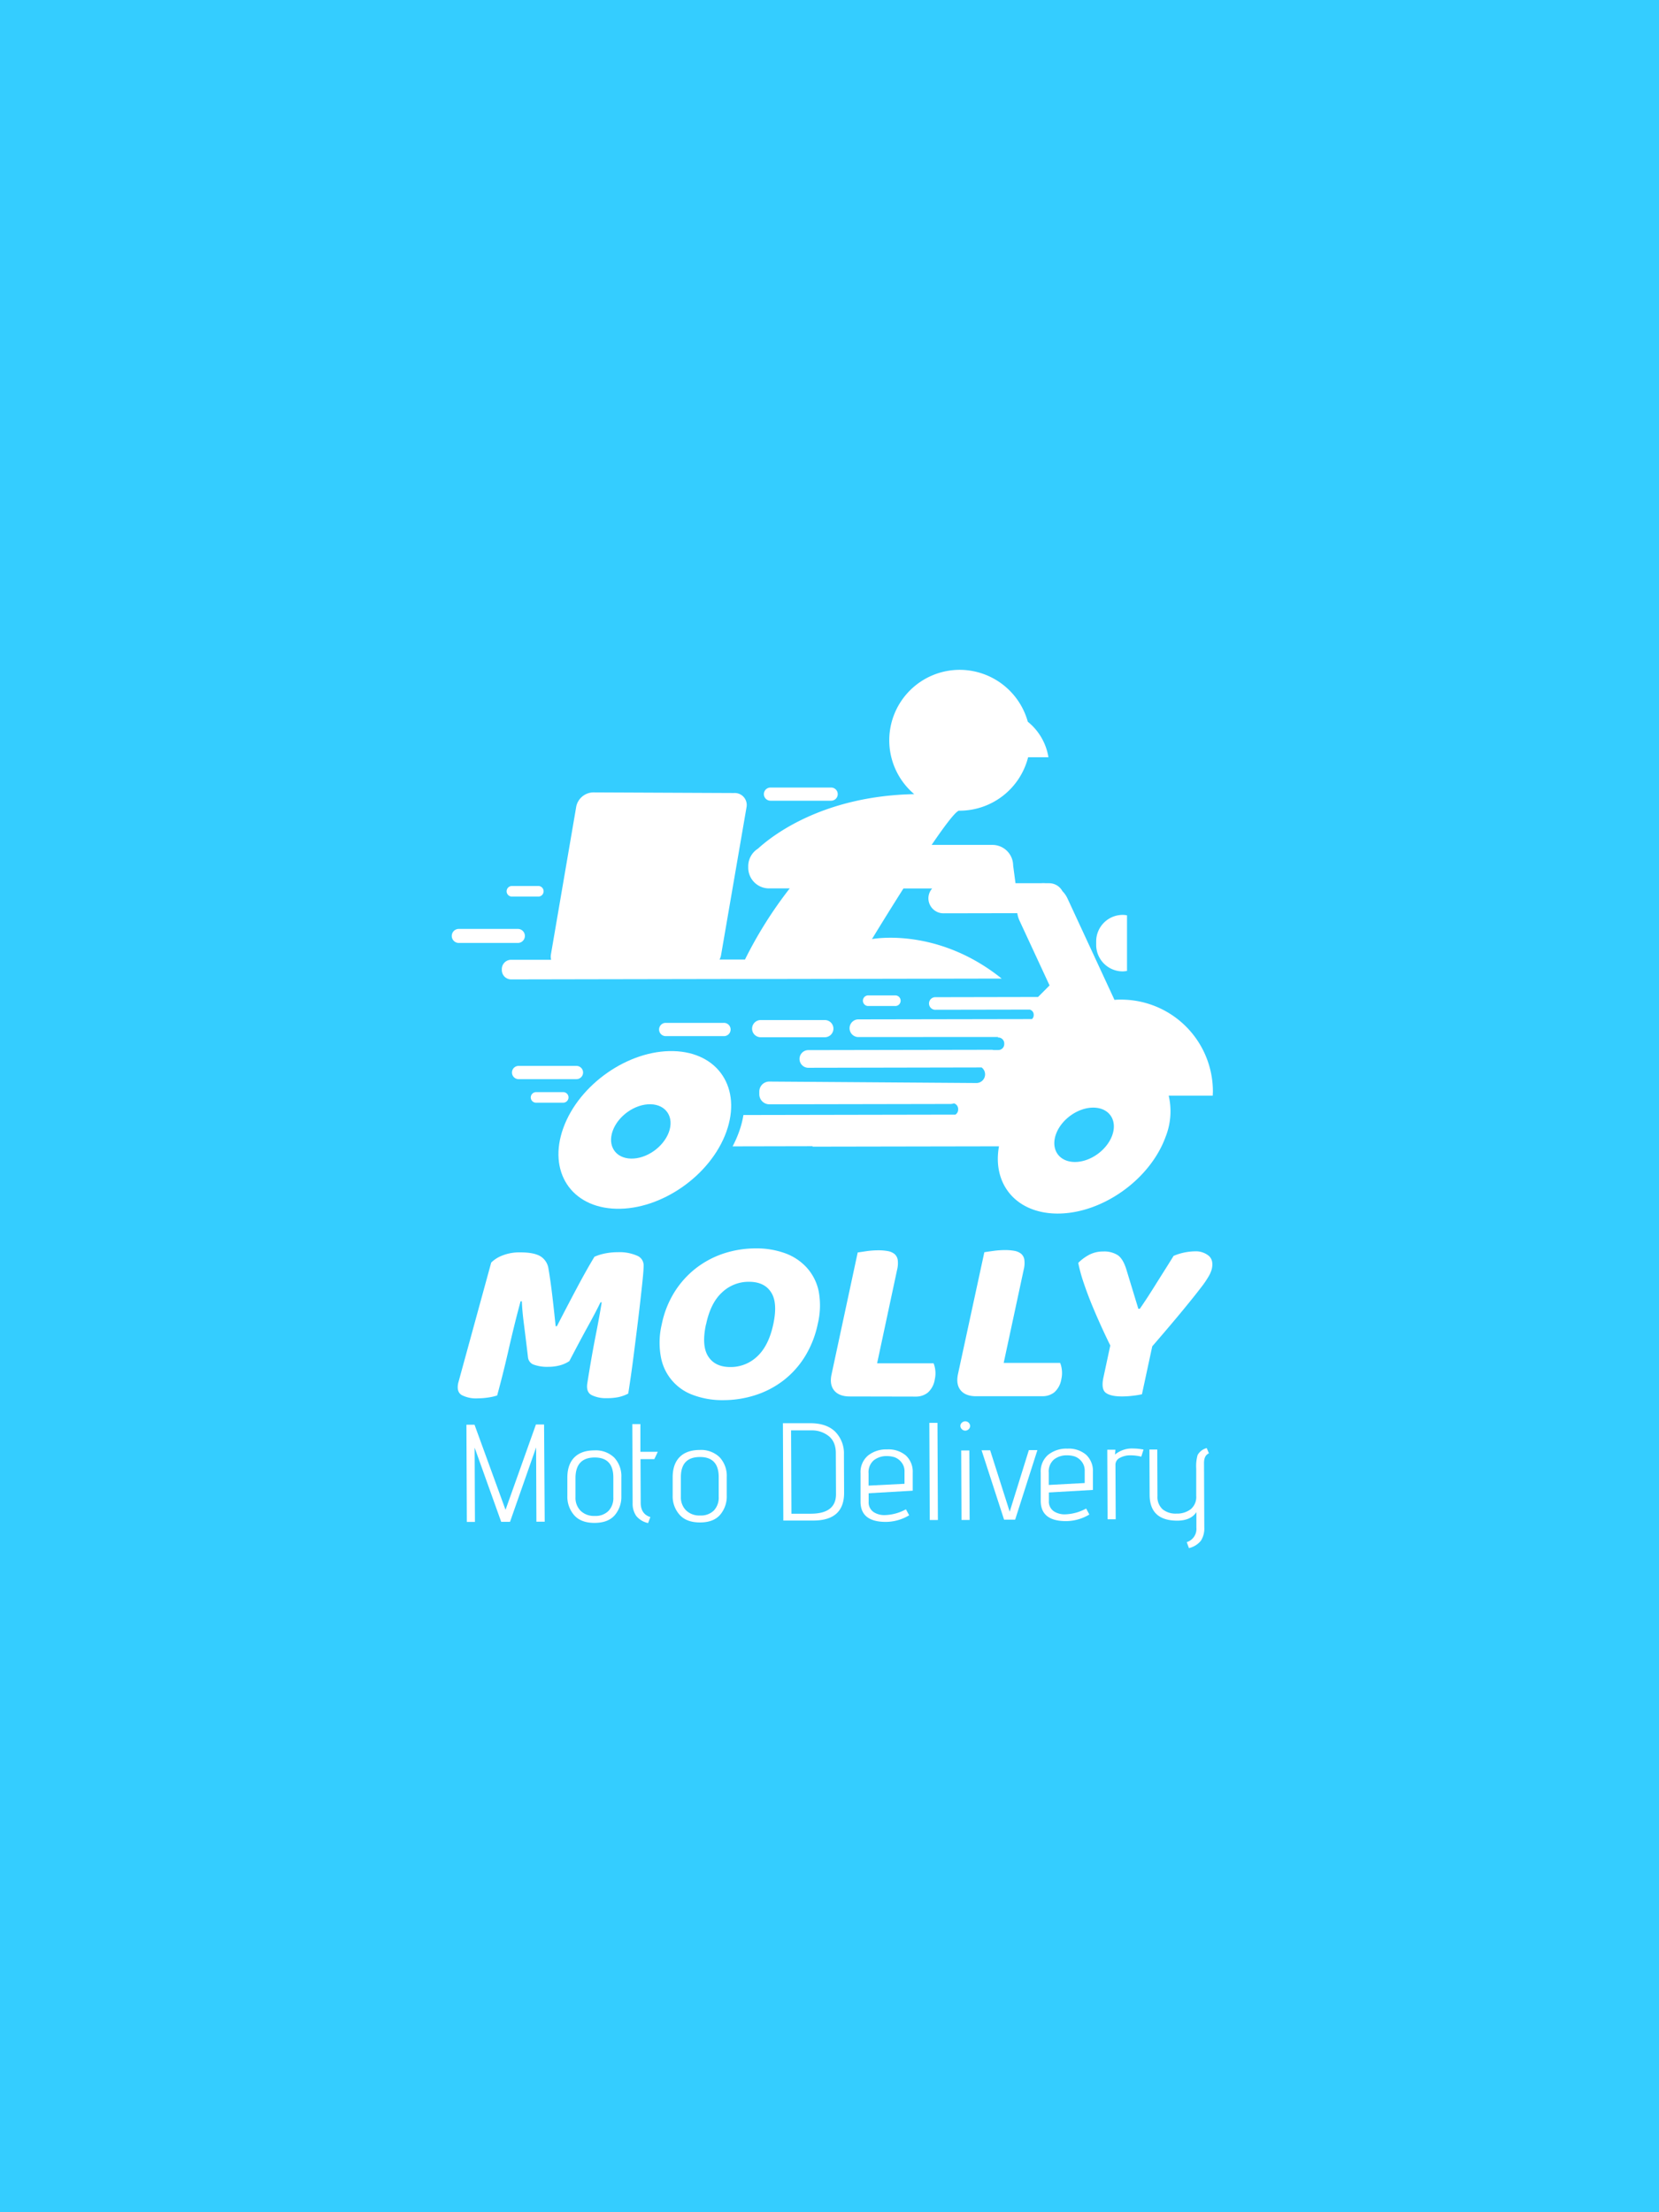 <svg id="Layer_1" data-name="Layer 1" xmlns="http://www.w3.org/2000/svg" viewBox="0 0 600 800"><defs><style>.cls-1{fill:#34cdff;}.cls-2{fill:#fff;}</style></defs><title>motofretista-image-bg__logo</title><rect class="cls-1" width="600" height="800"/><g id="logo"><path class="cls-2" d="M197,550.29H194l-.11-26.86-9.43,26.9-3.2,0-9.6-26.82.11,26.86h-2.93l-.15-35.15h2.93L182.83,546l11-30.87,2.94,0Z"/><path class="cls-2" d="M224.72,534.3l0,6.63a10.24,10.24,0,0,1-2.38,7q-2.4,2.77-7.28,2.79T207.71,548a10.14,10.14,0,0,1-2.52-7l0-6.62q0-4.77,2.51-7.32c1.69-1.7,4.08-2.55,7.2-2.56a9.6,9.6,0,0,1,7.24,2.6A9.87,9.87,0,0,1,224.72,534.3Zm-2.9,7.15,0-7.13q0-7.29-6.8-7.25t-6.89,7.31l0,7.12a6.63,6.63,0,0,0,1.88,4.87,6.91,6.91,0,0,0,5.1,1.83,6.55,6.55,0,0,0,5-1.85A6.76,6.76,0,0,0,221.82,541.45Z"/><path class="cls-2" d="M235.22,548.62l-.83,2.16a7.58,7.58,0,0,1-4.26-2.54,7.72,7.72,0,0,1-1.33-4.71L228.68,515h2.93l0,10,6.29,0-1.25,2.67-5,0,.07,15.86Q231.76,547.53,235.22,548.62Z"/><path class="cls-2" d="M262.84,534.14l0,6.63a10.24,10.24,0,0,1-2.38,7q-2.4,2.78-7.28,2.79c-3.25,0-5.71-.9-7.38-2.76a10,10,0,0,1-2.52-6.94l0-6.62q0-4.77,2.52-7.32c1.68-1.7,4.08-2.55,7.19-2.57a9.66,9.66,0,0,1,7.25,2.61A9.87,9.87,0,0,1,262.84,534.14Zm-2.91,7.14,0-7.13q0-7.27-6.79-7.25-6.92,0-6.89,7.31l0,7.13a6.59,6.59,0,0,0,1.88,4.86,6.87,6.87,0,0,0,5.1,1.84,6.6,6.6,0,0,0,5-1.85A6.8,6.8,0,0,0,259.93,541.28Z"/><path class="cls-2" d="M294.21,549.87l-10.91,0-.15-35.2,9.86,0q5.92,0,9.06,3.08a11.14,11.14,0,0,1,3.15,8.27l.06,13.75Q305.33,549.83,294.21,549.87Zm8.14-9.57-.06-14.76q0-4.21-2.65-6.27a9.62,9.62,0,0,0-6.09-2l-7.45,0,.13,30.13,7.13,0Q302.38,547.33,302.35,540.3Z"/><path class="cls-2" d="M320,547.9a16.78,16.78,0,0,0,7.64-2.09l1.17,2.16a16.53,16.53,0,0,1-8.43,2.39q-9.13,0-9.16-7.29l0-10.29a7.88,7.88,0,0,1,2.62-6.34,10.48,10.48,0,0,1,7-2.29,9.7,9.7,0,0,1,6.8,2.21,8,8,0,0,1,2.46,6.19l0,6.53-15.94.92,0,3.06a4.18,4.18,0,0,0,2.06,3.91A7.12,7.12,0,0,0,320,547.9Zm7.13-11.32,0-4.37a5.12,5.12,0,0,0-1.22-3.53,5.44,5.44,0,0,0-2.52-1.75,9.53,9.53,0,0,0-2.62-.37,7.43,7.43,0,0,0-4.77,1.53,5.69,5.69,0,0,0-1.87,4.73l0,4.42Z"/><path class="cls-2" d="M339.2,549.68h-2.94l-.15-35.14h2.94Z"/><path class="cls-2" d="M350.85,515.67a1.59,1.59,0,0,1-.52,1.18,1.79,1.79,0,0,1-1.23.51,1.71,1.71,0,0,1-1.24-.53,1.67,1.67,0,0,1-.53-1.17,1.55,1.55,0,0,1,.52-1.16,1.74,1.74,0,0,1,1.26-.51,1.73,1.73,0,0,1,1.74,1.68Zm-.17,34h-2.94l-.11-25.15h2.94Z"/><path class="cls-2" d="M367.14,549.56l-4,0L355,524.46h3.1l7.07,22.21,6.93-22.27,3.09,0Z"/><path class="cls-2" d="M385.17,547.63a16.87,16.87,0,0,0,7.65-2.1l1.16,2.16a16.53,16.53,0,0,1-8.43,2.39q-9.12,0-9.16-7.29l0-10.29a7.88,7.88,0,0,1,2.62-6.34,10.48,10.48,0,0,1,7-2.29,9.7,9.7,0,0,1,6.8,2.21,8,8,0,0,1,2.46,6.19l0,6.53-15.93.92v3.06a4.2,4.2,0,0,0,2.06,3.91A7.21,7.21,0,0,0,385.17,547.63Zm7.13-11.33v-4.37a5.22,5.22,0,0,0-1.22-3.53,5.42,5.42,0,0,0-2.53-1.75,9.1,9.1,0,0,0-2.62-.36,7.37,7.37,0,0,0-4.77,1.52,5.69,5.69,0,0,0-1.86,4.73V537Z"/><path class="cls-2" d="M412.76,526.77a16.16,16.16,0,0,0-4-.48,7.7,7.7,0,0,0-3.7.89,2.76,2.76,0,0,0-1.64,2.54l.09,19.69h-2.94l-.11-25.16h2.94l-.15,1.76a9.54,9.54,0,0,1,6.49-2.19,20.48,20.48,0,0,1,3.83.39Z"/><path class="cls-2" d="M430,559.84l-.8-2.16a5,5,0,0,0,3.49-5.24l0-5.62c-1.28,2-3.59,3.08-6.91,3.09q-10,0-10-9.39l-.07-16.32h2.83l.07,16.82a6,6,0,0,0,1.86,4.78,7.41,7.41,0,0,0,5,1.56,8.1,8.1,0,0,0,5.16-1.58,5.73,5.73,0,0,0,2-4.82l0-9.89a14.75,14.75,0,0,1,.5-4.88,5.21,5.21,0,0,1,3.3-2.52l.79,1.9c-1.19.51-1.77,1.69-1.77,3.53l.1,23.24a8.19,8.19,0,0,1-1.23,4.83A7.9,7.9,0,0,1,430,559.84Z"/><path class="cls-2" d="M205.91,492.22a11.57,11.57,0,0,1-3.3,1.5,16.28,16.28,0,0,1-4.36.56,14.26,14.26,0,0,1-5.14-.76,3.13,3.13,0,0,1-2.15-2.64q-.89-7.51-1.49-12.16t-.74-8.15h-.45q-1.35,5-2.37,9.18T184,487.82c-.59,2.62-1.22,5.26-1.88,7.94s-1.43,5.63-2.31,8.88a18.47,18.47,0,0,1-3.18.73,26.2,26.2,0,0,1-3.81.31,11.27,11.27,0,0,1-5.85-1.19c-1.29-.79-1.7-2.24-1.25-4.35l11.93-43.55a11.43,11.43,0,0,1,3.63-2.4,16.69,16.69,0,0,1,7.05-1.29c3.15,0,5.52.46,7.1,1.39a6.29,6.29,0,0,1,2.94,4.57c.24,1.36.48,2.93.73,4.69s.48,3.58.7,5.46.43,3.74.63,5.59.37,3.51.53,5h.45q3.68-7.17,7.25-13.88T215,454.47a18.64,18.64,0,0,1,3.68-1.16,23.74,23.74,0,0,1,4.78-.48,15.82,15.82,0,0,1,6.87,1.23,3.76,3.76,0,0,1,2.45,3.54c0,1.14-.13,2.89-.37,5.25s-.53,5-.87,8-.71,6.09-1.12,9.39-.81,6.48-1.2,9.52-.76,5.83-1.13,8.37-.66,4.48-.89,5.84a14.57,14.57,0,0,1-3.44,1.25,20,20,0,0,1-4.31.39,11.64,11.64,0,0,1-5.47-1.1c-1.39-.73-1.91-2.19-1.56-4.35q1.47-9.3,2.92-16.73c1-5,1.73-9.11,2.28-12.47h-.45q-1.6,3.33-4.38,8.37T205.91,492.22Z"/><path class="cls-2" d="M239.33,478.92A35.24,35.24,0,0,1,244,467.14a33.31,33.31,0,0,1,7.81-8.6,33.76,33.76,0,0,1,10-5.27,37,37,0,0,1,11.48-1.81,30,30,0,0,1,10.71,1.77,19.56,19.56,0,0,1,7.83,5.24A18.31,18.31,0,0,1,296.1,467a28.26,28.26,0,0,1-.35,11.78,36.46,36.46,0,0,1-4.67,11.83,32.52,32.52,0,0,1-7.78,8.63,33.38,33.38,0,0,1-10.09,5.27,37.71,37.71,0,0,1-11.61,1.82,30.09,30.09,0,0,1-10.84-1.82A18,18,0,0,1,239,490.62,28.58,28.58,0,0,1,239.33,478.92Zm16,0q-1.67,7.77.81,11.61c1.65,2.56,4.31,3.83,8,3.83a13.89,13.89,0,0,0,9.74-3.86q4.13-3.86,5.79-11.62t-.78-11.52q-2.43-3.84-8.05-3.83a13.94,13.94,0,0,0-9.68,3.82Q257,471.13,255.37,478.89Z"/><path class="cls-2" d="M307.33,505q-3.82,0-5.6-2.12t-1-5.81l9.47-44.14,3.22-.48a31,31,0,0,1,4.16-.3,18.37,18.37,0,0,1,3.55.29,5.26,5.26,0,0,1,2.4,1.06,3.54,3.54,0,0,1,1.15,2.13,9.72,9.72,0,0,1-.24,3.59L317.22,493l20.42,0a9.34,9.34,0,0,1,.62,2.52,9.67,9.67,0,0,1-.18,3.28,8,8,0,0,1-2.55,4.83,6.89,6.89,0,0,1-4.31,1.42Z"/><path class="cls-2" d="M353.06,504.92q-3.84,0-5.61-2.13c-1.18-1.42-1.5-3.35-1-5.8L356,452.84c.67-.11,1.75-.27,3.22-.47a32.53,32.53,0,0,1,4.16-.31,19.2,19.2,0,0,1,3.55.29,5.32,5.32,0,0,1,2.4,1.07,3.48,3.48,0,0,1,1.14,2.13,9.63,9.63,0,0,1-.23,3.58L363,492.86l20.41,0a9.07,9.07,0,0,1,.62,2.52,9.72,9.72,0,0,1-.17,3.29,8.07,8.07,0,0,1-2.55,4.83,6.82,6.82,0,0,1-4.31,1.41Z"/><path class="cls-2" d="M413,504.21a28.85,28.85,0,0,1-3.14.51,32.08,32.08,0,0,1-4.07.27c-2.73,0-4.69-.43-5.86-1.31s-1.47-2.75-.85-5.59l2.47-11.53q-1.56-3.15-3.31-7t-3.4-7.85q-1.63-4-2.94-7.89a56.42,56.42,0,0,1-1.94-7.12,16.28,16.28,0,0,1,3.76-2.83,10.69,10.69,0,0,1,5.23-1.29,9.05,9.05,0,0,1,5.36,1.36c1.26.91,2.28,2.61,3.05,5.12l4.34,14.24h.53c1.21-1.77,2.29-3.38,3.22-4.83s1.86-2.9,2.76-4.36l2.85-4.53q1.49-2.34,3.39-5.42a20.71,20.71,0,0,1,7.66-1.64,7.38,7.38,0,0,1,5,1.57q1.85,1.57,1.17,4.74a10.51,10.51,0,0,1-1,2.47,35.31,35.31,0,0,1-3,4.41q-2.24,2.94-6.4,8t-11.15,13.16Z"/><path class="cls-2" d="M189.83,338.45a2.54,2.54,0,0,0-2.54-2.53l-21.36,0a2.54,2.54,0,1,0,0,5.08l21.36,0A2.54,2.54,0,0,0,189.83,338.45Z"/><path class="cls-2" d="M438.66,394.63a33.22,33.22,0,0,0-33.27-33.14c-.78,0-1.55,0-2.32.1l-17-36.69a9.39,9.39,0,0,0-1.84-2.64,5.43,5.43,0,0,0-4.75-2.86H378.2a9.31,9.31,0,0,0-1.75,0h-9.18l-.85-6.38a7.51,7.51,0,0,0-7.48-7.48l-22,0c4.58-6.72,8.44-11.88,9.83-12.37l.38,0h0a25.59,25.59,0,0,0,24.68-19.33h7.35A20.74,20.74,0,0,0,371.72,261a25.61,25.61,0,0,0-24.63-18.77h0a25.49,25.49,0,0,0-16.45,44.95c-32.9.66-51.21,14.85-56.53,19.73a7.49,7.49,0,0,0-3.5,6.34v.54a7.5,7.5,0,0,0,7.48,7.48h7.53A150.55,150.55,0,0,0,269.43,347l-9.21,0a5.07,5.07,0,0,0,.55-1.54L270,291.86a4.33,4.33,0,0,0-4.53-5.08l-50.78-.23a6.44,6.44,0,0,0-6.26,5l-9.18,53.59a4.48,4.48,0,0,0,.08,1.94l-14.48,0a3.38,3.38,0,0,0-3.36,3.37v.37a3.38,3.38,0,0,0,3.37,3.36l31.42-.06h.15l49.8-.09,15.32,0,80.72-.15c-23.48-18.86-46.91-14.28-46.91-14.28s5.18-8.54,11.38-18.3l10.39,0a5.39,5.39,0,0,0-1.36,3.56,5.45,5.45,0,0,0,5.44,5.42l26.71-.05a9.78,9.78,0,0,0,.79,2.68l10.88,23.45-4.17,4.18-37,.07a2.28,2.28,0,1,0,0,4.55l34-.06a1.89,1.89,0,0,1,1.43,1.81v.23a1.89,1.89,0,0,1-.63,1.39l-62.94.11a3.2,3.2,0,0,0,0,6.39L361,375l-.19.19h.25a2.15,2.15,0,0,1,2.14,2.14v.24a2.14,2.14,0,0,1-2.14,2.15h-1.77a2.76,2.76,0,0,0-.71-.09l-66.4.12a3.2,3.2,0,0,0,0,6.39l62.84-.12a3.14,3.14,0,0,1,1.25,2.49v0a3.14,3.14,0,0,1-3.13,3.14l-74.92-.53a3.62,3.62,0,0,0-3.61,3.62v1a3.64,3.64,0,0,0,3.62,3.61l65.56-.12A3.79,3.79,0,0,0,345,399a2.13,2.13,0,0,1,1.53,2v.26a2.14,2.14,0,0,1-1,1.82l-76.66.14a33.73,33.73,0,0,1-1.64,6.22,38.82,38.82,0,0,1-2.28,5.12l29-.06-.16.16,67.51-.12c-2.44,13.45,5.93,23.94,20.47,24.31,16.27.39,34.08-12,39.8-27.78a25,25,0,0,0,1.11-14.84l15.93,0C438.6,395.7,438.66,395.17,438.66,394.63Zm-36.43,16c-2,5.42-8.1,9.71-13.72,9.57s-8.56-4.65-6.59-10.08,8.11-9.71,13.72-9.57S404.21,405.19,402.23,410.62Z"/><path class="cls-2" d="M406,351.28a9.33,9.33,0,0,0,1.6-.17l0-20.1a8.41,8.41,0,0,0-1.59-.16,9.6,9.6,0,0,0-9.56,9.59v1.28A9.6,9.6,0,0,0,406,351.28Z"/><path class="cls-2" d="M298.31,375.1a3.12,3.12,0,0,0,3.11-3.12h0a3.11,3.11,0,0,0-3.12-3.1l-23.22,0A3.12,3.12,0,0,0,272,372h0a3.11,3.11,0,0,0,3.12,3.1Z"/><path class="cls-2" d="M323.67,363.8a1.92,1.92,0,1,0,0-3.83l-9.81,0a1.92,1.92,0,0,0,0,3.83Z"/><path class="cls-2" d="M185,324.23l9.82,0a1.92,1.92,0,0,0,0-3.83l-9.81,0a1.92,1.92,0,0,0,0,3.83Z"/><path class="cls-2" d="M205.61,396.85a1.91,1.91,0,0,0-1.92-1.91h-9.82a1.93,1.93,0,0,0-1.91,1.92,1.91,1.91,0,0,0,1.92,1.91h9.82A1.93,1.93,0,0,0,205.61,396.85Z"/><path class="cls-2" d="M278.6,289.56l22,0a2.38,2.38,0,1,0,0-4.76l-21.95,0a2.38,2.38,0,0,0,0,4.76Z"/><path class="cls-2" d="M261.68,374.69a2.4,2.4,0,1,0,0-4.79l-21.07,0a2.4,2.4,0,0,0,0,4.79Z"/><path class="cls-2" d="M210.88,387.85a2.4,2.4,0,0,0-2.4-2.39l-21.07,0a2.4,2.4,0,0,0,0,4.79l21.07,0A2.4,2.4,0,0,0,210.88,387.85Z"/><path class="cls-2" d="M243.55,380.11c-16.27-.41-34.1,12-39.81,27.77s2.85,28.83,19.12,29.24,34.1-12,39.81-27.76S259.82,380.52,243.55,380.11Zm-1.64,29.3c-2,5.43-8.1,9.71-13.72,9.57s-8.56-4.65-6.58-10.08,8.1-9.71,13.71-9.57S243.88,404,241.91,409.41Z"/></g></svg>